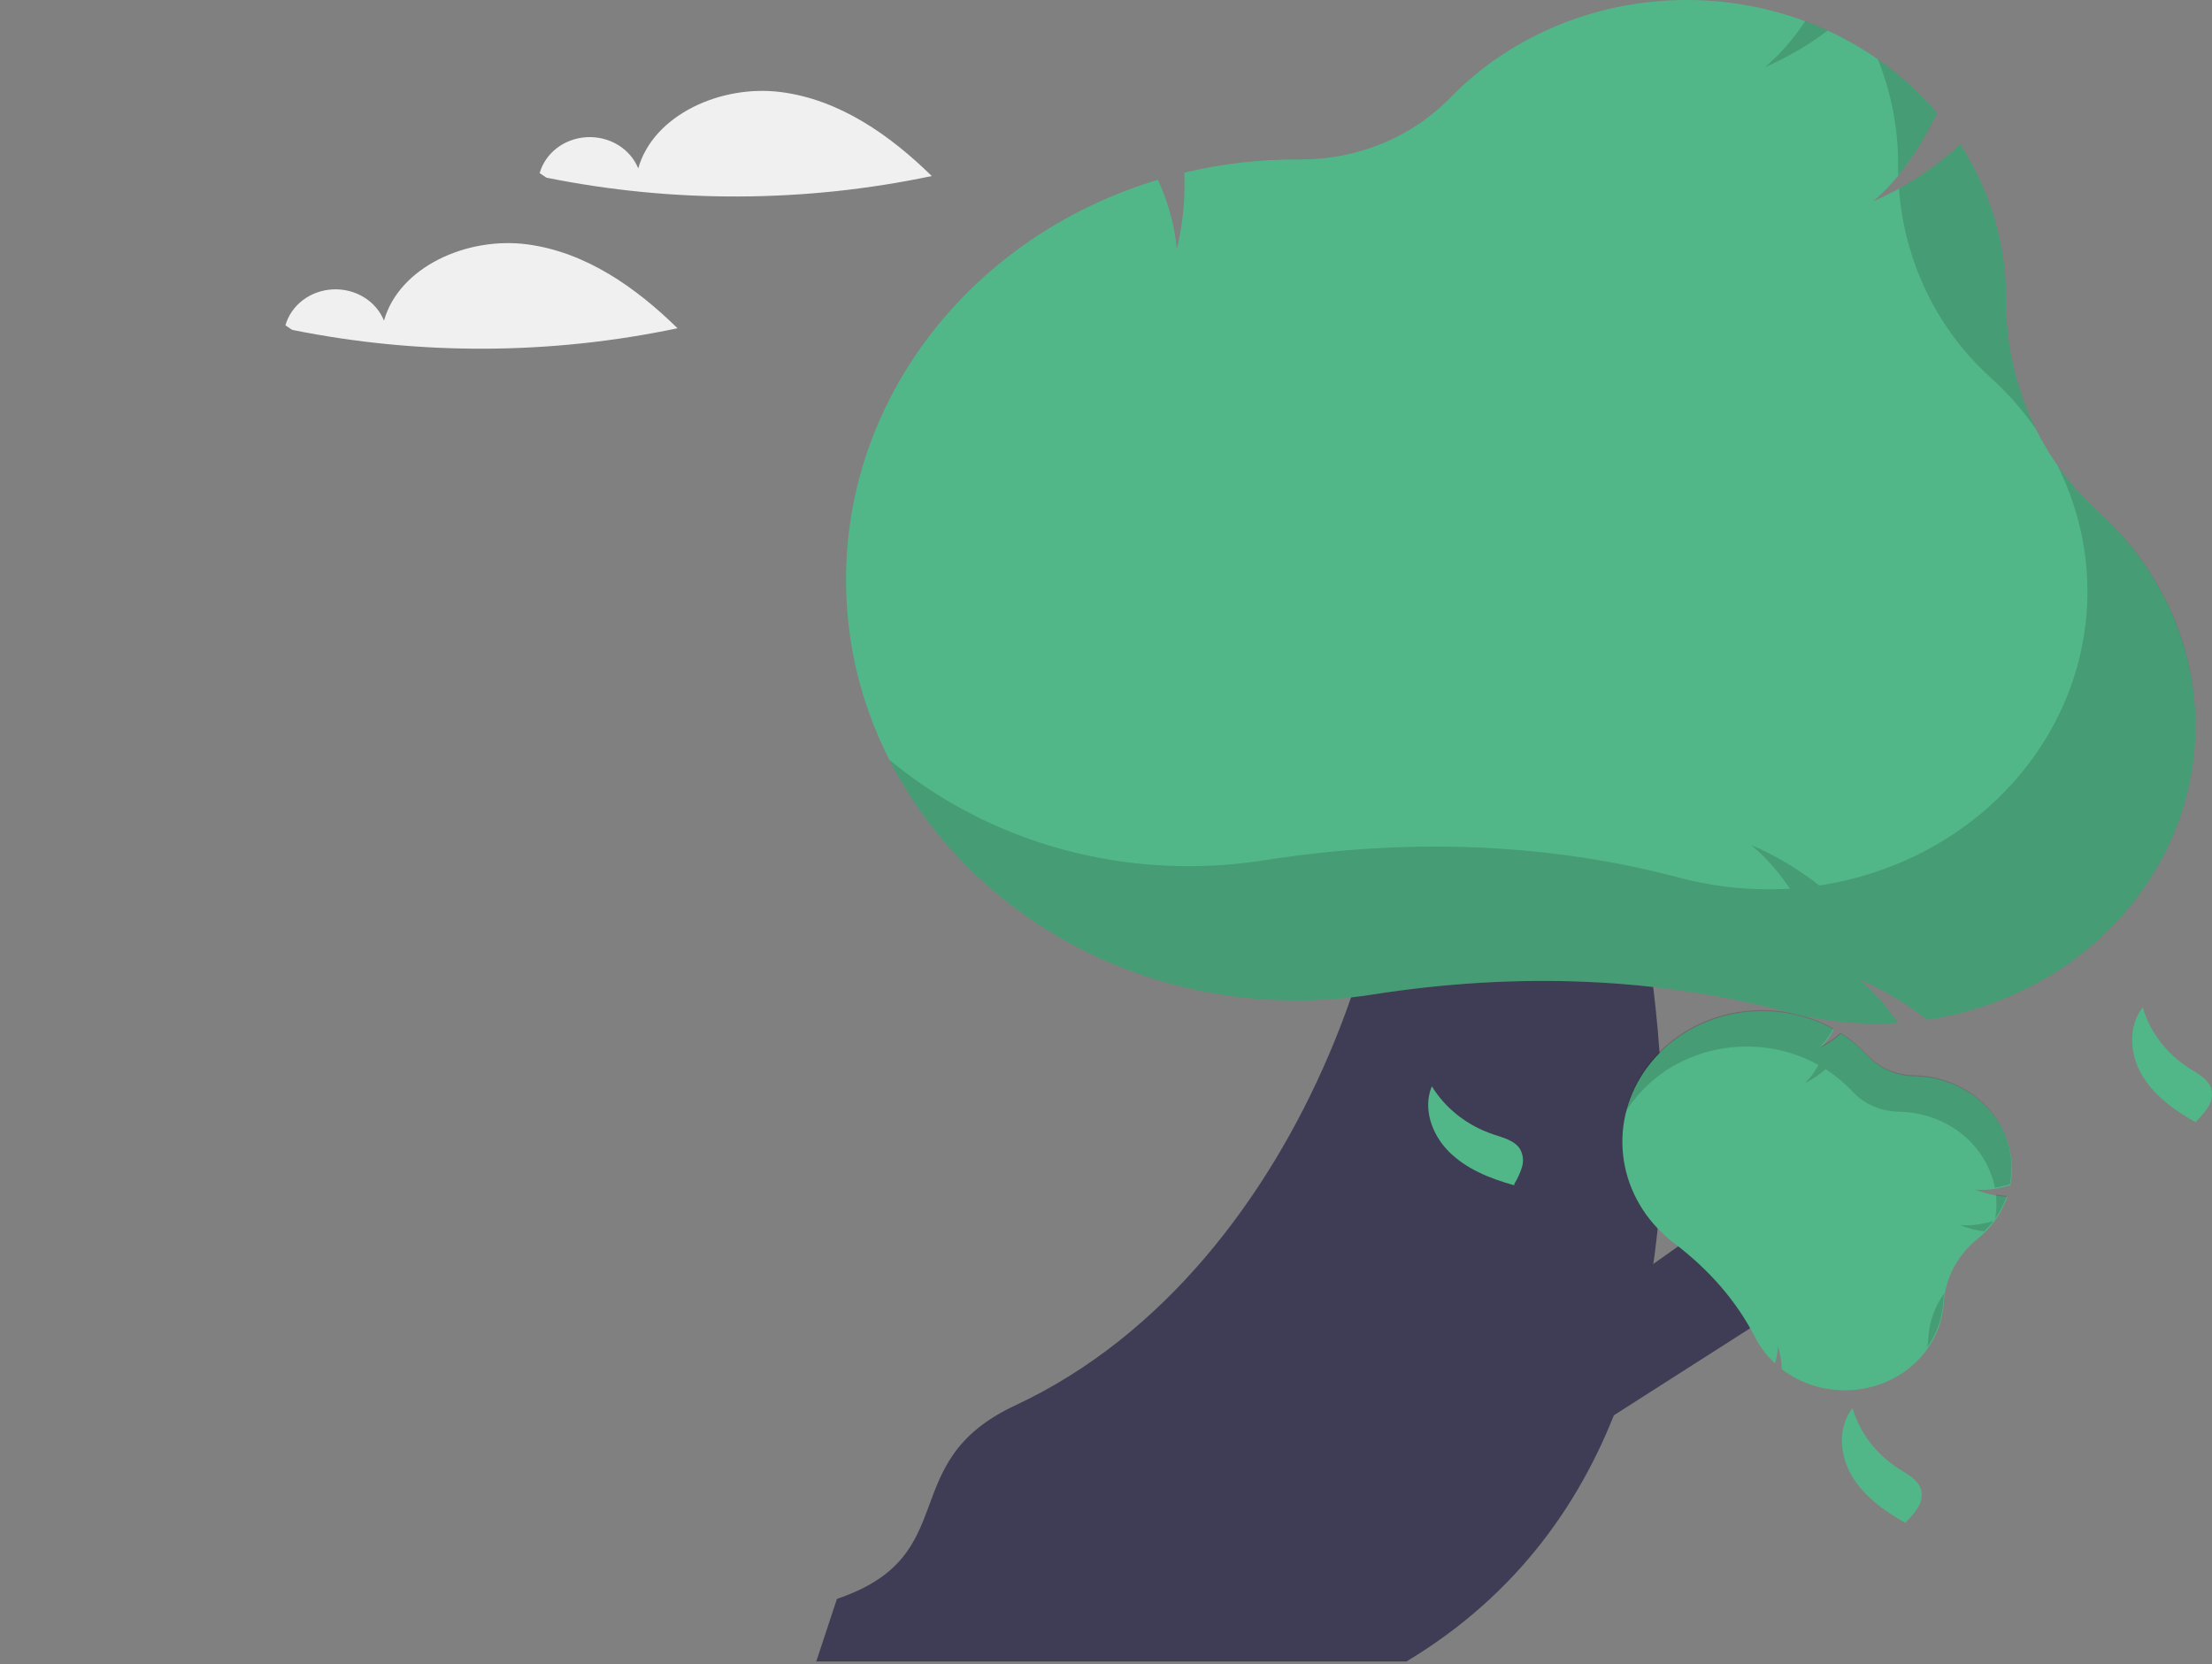 <svg width="731" height="550" viewBox="0 0 731 550" fill="none" xmlns="http://www.w3.org/2000/svg">
    <rect x="0" y="0" width="731" height="550" fill="#808080" stroke="none"/>
    <path d="M464.788 549.171H269.743L276.584 528.481C318.982 514.153 295.167 483.357 335.497 464.533C434.142 418.491 472.332 281.098 457.887 226.785L522.532 224.234C522.532 224.234 611.806 460.896 464.788 549.171Z" fill="#3F3D56"/>
    <path d="M517.967 437.903L574.985 397.494L602.777 423.437L509.89 482.773L517.967 437.903Z" fill="#3F3D56"/>
    <path d="M257.946 30.416C238.355 27.944 215.989 37.829 210.912 55.663C209.632 52.492 207.306 49.783 204.268 47.927C201.231 46.071 197.641 45.165 194.016 45.338C190.39 45.512 186.918 46.757 184.1 48.893C181.283 51.03 179.266 53.947 178.341 57.224L180.583 58.723C222.566 67.198 266.024 67.015 307.923 58.186C294.295 44.817 277.537 32.888 257.946 30.416Z" fill="#F0F0F0"/>
    <path d="M173.93 80.728C154.339 78.256 131.973 88.141 126.895 105.976C125.616 102.805 123.289 100.095 120.252 98.24C117.215 96.383 113.624 95.477 109.999 95.65C106.374 95.824 102.902 97.069 100.084 99.206C97.266 101.342 95.249 104.259 94.324 107.536L96.567 109.035C138.549 117.51 182.008 117.327 223.906 108.498C210.279 95.129 193.52 83.2 173.93 80.728Z" fill="#F0F0F0"/>
    <path d="M631.301 451.91C625.475 456.693 618.021 459.392 610.264 459.527C602.508 459.663 594.951 457.226 588.937 452.65L588.811 452.553L588.806 452.401C588.735 449.866 588.312 447.35 587.547 444.917C587.509 446.669 587.235 448.409 586.732 450.097L586.569 450.665L586.131 450.243C585.752 449.879 585.386 449.509 585.042 449.144C583.019 447 581.324 444.605 580.007 442.026C574.031 430.305 565.034 419.837 553.266 410.912C551.249 409.381 549.373 407.695 547.656 405.873C540.403 398.17 536.324 388.309 536.15 378.055C535.976 367.801 539.718 357.825 546.705 349.911C553.693 341.998 563.47 336.665 574.285 334.867C585.101 333.069 596.249 334.923 605.734 340.099L606.023 340.257L605.873 340.536C604.774 342.664 603.324 344.617 601.574 346.324C603.98 345.111 606.205 343.61 608.194 341.859L608.404 341.674L608.642 341.827C611.758 343.839 614.598 346.199 617.1 348.855L617.369 349.144C619.279 351.182 621.628 352.823 624.262 353.957C626.896 355.092 629.757 355.696 632.658 355.729C637.391 355.804 642.051 356.834 646.316 358.75C650.582 360.666 654.353 363.422 657.368 366.828C660.384 370.234 662.574 374.21 663.787 378.481C664.999 382.753 665.206 387.219 664.393 391.572L664.356 391.774L664.146 391.834C659.712 393.094 656.025 393.527 652.692 393.168C655.928 394.483 659.375 395.289 662.894 395.553L663.349 395.587L663.204 395.991C661.371 401.129 658.109 405.72 653.752 409.295L653.627 409.396C653.583 409.432 653.539 409.468 653.495 409.504C650.248 412.114 647.592 415.303 645.683 418.884C643.774 422.465 642.65 426.366 642.377 430.357C642.161 434.457 641.07 438.476 639.168 442.177C637.266 445.878 634.591 449.187 631.301 451.91Z" fill="#52B788"/>
    <path opacity="0.15" d="M637.267 442.075C637.208 443.177 637.085 444.275 636.899 445.365C640.093 440.786 641.931 435.499 642.225 430.042C642.269 429.206 642.363 428.374 642.489 427.546C639.385 431.865 637.582 436.883 637.267 442.075Z" fill="black"/>
    <path opacity="0.15" d="M647.582 404.886C650.185 405.938 652.927 406.662 655.735 407.038C656.817 405.972 657.815 404.835 658.722 403.635C654.43 404.826 650.835 405.236 647.582 404.886Z" fill="black"/>
    <path opacity="0.15" d="M659.597 394.838C659.887 397.483 659.808 400.151 659.364 402.777C660.918 400.569 662.158 398.182 663.053 395.675L663.197 395.271L662.742 395.238C661.687 395.154 660.638 395.02 659.597 394.838Z" fill="black"/>
    <path opacity="0.15" d="M656.564 365.798C653.546 362.602 649.849 360.028 645.707 358.241C641.565 356.453 637.069 355.49 632.506 355.414C629.605 355.381 626.744 354.777 624.11 353.642C621.476 352.507 619.127 350.867 617.218 348.828L616.948 348.54C614.447 345.884 611.606 343.524 608.491 341.512L608.253 341.359L608.043 341.544C606.053 343.294 603.828 344.795 601.422 346.008C603.172 344.302 604.623 342.348 605.721 340.22L605.871 339.941L605.582 339.783C599.294 336.348 592.226 334.349 584.953 333.95C577.68 333.55 570.409 334.761 563.734 337.484C557.058 340.208 551.166 344.365 546.539 349.619C541.913 354.872 538.682 361.072 537.111 367.712C540.137 362.751 544.187 358.399 549.028 354.909C553.869 351.419 559.403 348.861 565.311 347.382C571.219 345.904 577.382 345.535 583.444 346.296C589.505 347.057 595.345 348.934 600.624 351.817L600.913 351.975L600.763 352.254C599.665 354.382 598.214 356.335 596.464 358.042C598.87 356.829 601.095 355.328 603.084 353.577L603.295 353.392L603.533 353.545C606.648 355.557 609.488 357.917 611.99 360.573L612.26 360.862C614.169 362.9 616.518 364.541 619.152 365.676C621.786 366.81 624.647 367.414 627.548 367.448C635.134 367.567 642.44 370.139 648.221 374.725C654.002 379.311 657.9 385.627 659.25 392.596C660.854 392.328 662.438 391.968 663.994 391.518L664.205 391.459L664.242 391.257C665.093 386.747 664.845 382.117 663.515 377.709C662.186 373.302 659.81 369.23 656.564 365.798Z" fill="black"/>
    <path d="M725.571 239.813C725.569 263.131 716.708 285.693 700.564 303.488C684.42 321.282 662.038 333.155 637.399 336.996L636.878 337.076L636.475 336.762C629.758 331.533 622.342 327.139 614.414 323.69C618.869 327.502 622.794 331.82 626.098 336.544L627.221 338.121L625.196 338.212C623.448 338.291 621.711 338.331 620.034 338.331C610.18 338.339 600.372 337.07 590.891 334.559C547.825 323.121 501.579 321.165 453.438 328.745C445.183 330.041 436.827 330.691 428.457 330.691C346.372 330.691 279.591 268.339 279.591 191.7C279.547 162.479 289.385 133.991 307.703 110.296C326.021 86.601 351.884 68.908 381.607 59.74L382.63 59.424L383.034 60.356C386.21 67.361 388.185 74.788 388.884 82.366C390.858 74.358 391.703 66.143 391.399 57.93L391.366 57.063L392.269 56.852C404.106 54.098 416.258 52.707 428.457 52.709L429.777 52.714C439.119 52.739 448.361 50.927 456.902 47.395C465.443 43.863 473.091 38.69 479.347 32.214C489.605 21.69 502.183 13.365 516.217 7.812C530.25 2.259 545.406 -0.39 560.641 0.046C575.876 0.483 590.829 3.996 604.472 10.342C618.114 16.689 630.121 25.719 639.668 36.811L640.112 37.325L639.818 37.926C633.652 50.613 626.935 59.855 618.916 66.614C629.206 62.108 638.625 56.042 646.79 48.661L647.844 47.707L648.583 48.892C657.993 63.955 662.947 81.08 662.94 98.517L662.938 99.014C662.937 99.19 662.937 99.366 662.937 99.542C662.937 126.215 673.986 151.496 693.303 168.98C703.462 178.187 711.55 189.195 717.091 201.358C722.633 213.521 725.516 226.595 725.571 239.813Z" fill="#52B788"/><g opacity="0.15">
    <path d="M596.546 6.994C592.907 12.631 588.43 17.758 583.249 22.221C590.668 18.97 597.643 14.9 604.025 10.1C601.577 8.974 599.084 7.939 596.546 6.994Z" fill="black"/>
    <path d="M657.635 124.587C663.375 129.787 668.466 135.576 672.811 141.845C666.272 128.579 662.903 114.144 662.937 99.542C662.937 99.366 662.937 99.19 662.938 99.014L662.94 98.517C662.947 81.08 657.993 63.955 648.583 48.892L647.844 47.707L646.79 48.661C640.971 53.911 634.511 58.503 627.542 62.343C629.338 86.329 640.065 108.683 657.635 124.587Z" fill="black"/>
    <path d="M627.272 54.124L627.271 54.621C627.27 54.797 627.27 54.973 627.27 55.149C627.27 56.116 627.288 57.08 627.317 58.044C632.288 51.802 636.482 45.053 639.819 37.926L640.112 37.325L639.668 36.811C634.1 30.343 627.686 24.552 620.575 19.574C625.002 30.624 627.271 42.326 627.272 54.124Z" fill="black"/>
    <path d="M693.303 168.98C688.225 164.37 683.714 159.246 679.852 153.704C686.769 167.46 690.179 182.524 689.816 197.717C689.453 212.909 685.327 227.816 677.76 241.271C670.192 254.725 659.391 266.361 646.2 275.267C633.01 284.173 617.79 290.107 601.732 292.603L601.211 292.683L600.807 292.369C594.09 287.139 586.675 282.745 578.747 279.297C583.202 283.109 587.127 287.427 590.43 292.151L591.554 293.728L589.529 293.819C587.781 293.898 586.044 293.938 584.367 293.938C574.512 293.946 564.704 292.676 555.224 290.166C512.158 278.728 465.912 276.772 417.77 284.352C409.516 285.647 401.16 286.298 392.79 286.298C356.303 286.324 321.088 273.788 293.885 251.09C317.782 298.102 369.117 330.691 428.457 330.691C436.827 330.691 445.183 330.04 453.438 328.745C501.579 321.165 547.825 323.121 590.891 334.559C600.372 337.069 610.18 338.339 620.034 338.331C621.711 338.331 623.448 338.291 625.196 338.212L627.221 338.121L626.098 336.544C622.794 331.82 618.869 327.502 614.414 323.69C622.342 327.138 629.758 331.533 636.475 336.762L636.878 337.076L637.4 336.996C656.682 334.002 674.693 326.065 689.424 314.071C704.155 302.077 715.027 286.498 720.825 269.072C726.623 251.646 727.119 233.059 722.26 215.385C717.4 197.711 707.375 181.645 693.303 168.98Z" fill="black"/></g>
    <path d="M478.784 380.615C473.104 374.901 470.158 366.327 473.178 359.06C477.703 366.41 484.866 372.03 493.402 374.924C496.698 376.03 500.487 376.939 502.287 379.743C503.327 381.557 503.582 383.675 502.998 385.659C502.41 387.62 501.556 389.503 500.455 391.262L500.451 391.77C492.43 389.6 484.465 386.329 478.784 380.615Z" fill="#52B788"/>
    <path d="M611.837 487.583C607.869 480.724 607.315 471.734 612.188 465.404C614.598 473.577 620.027 480.691 627.515 485.487C630.41 487.327 633.835 489.093 634.826 492.229C635.347 494.228 635.026 496.337 633.929 498.122C632.834 499.883 631.502 501.507 629.965 502.953L629.825 503.443C622.64 499.469 615.806 494.442 611.837 487.583Z" fill="#52B788"/>
    <path d="M707.743 355.144C703.774 348.285 703.22 339.295 708.093 332.964C710.503 341.138 715.932 348.252 723.42 353.048C726.315 354.888 729.74 356.653 730.731 359.789C731.252 361.788 730.931 363.898 729.834 365.682C728.739 367.444 727.407 369.068 725.87 370.513L725.73 371.004C718.546 367.03 711.711 362.003 707.743 355.144Z" fill="#52B788"/>
</svg>
